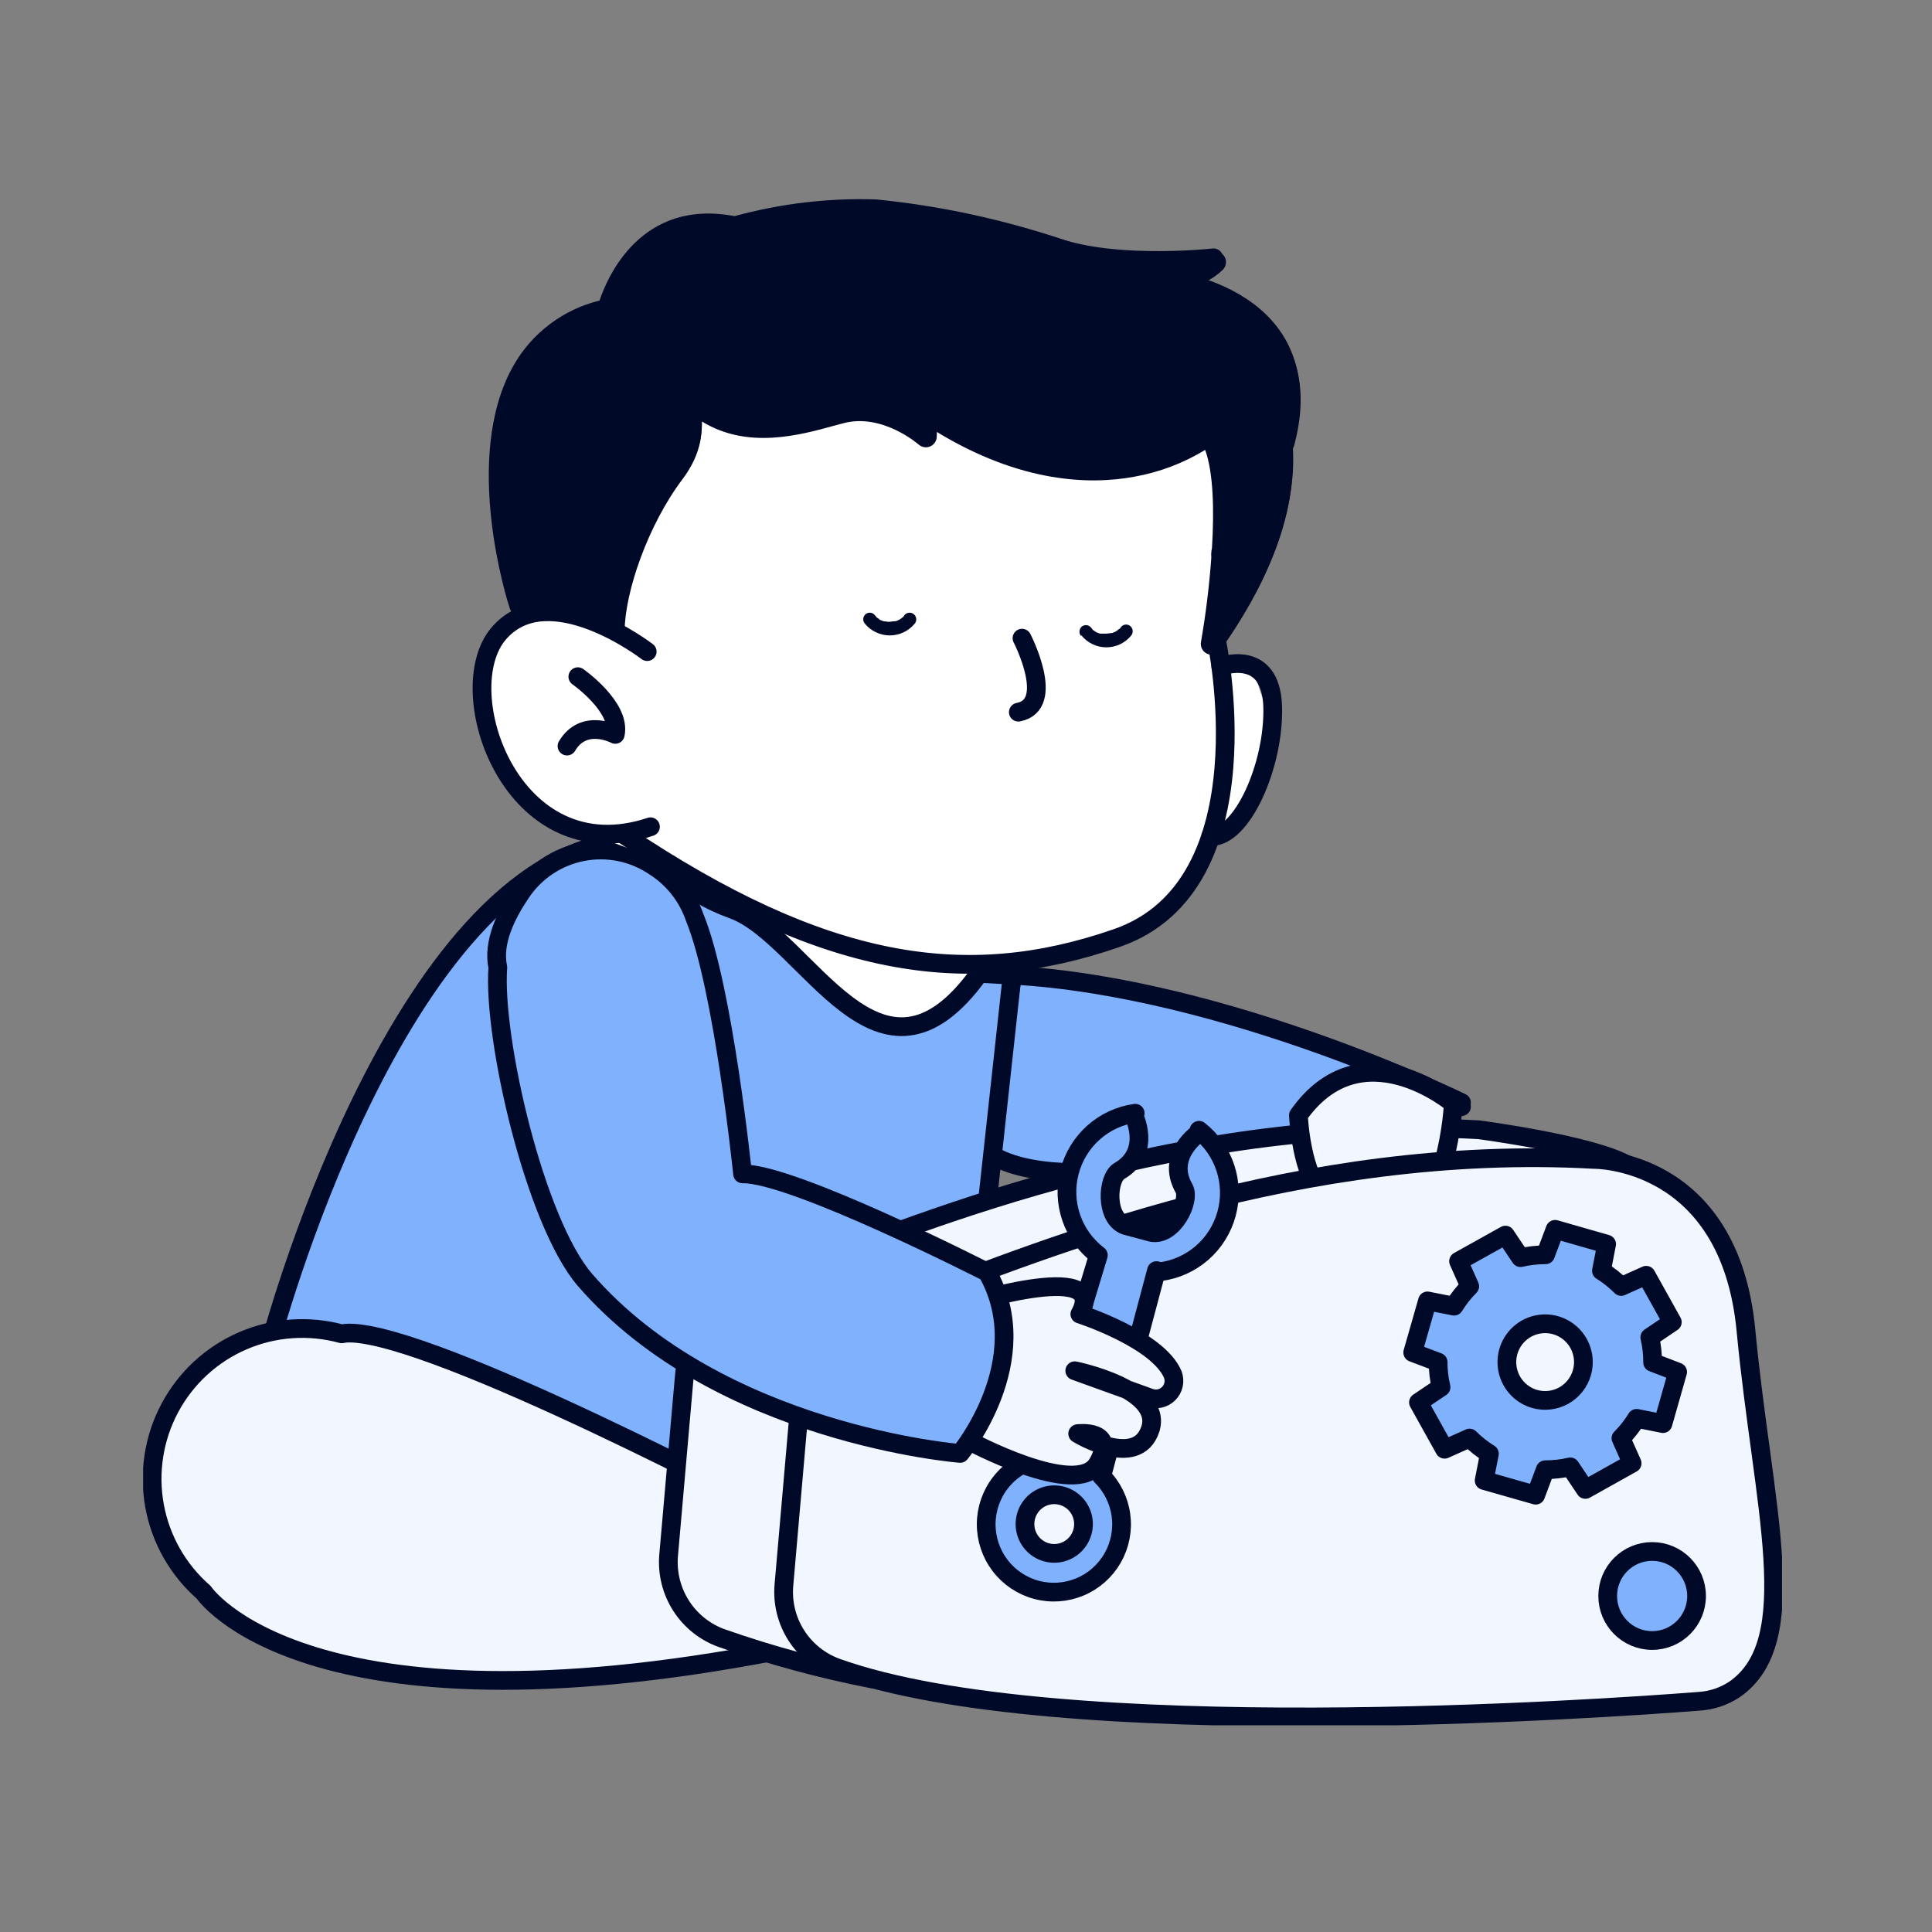 <svg width="243" height="243" viewBox="0 0 243 243" fill="none" xmlns="http://www.w3.org/2000/svg">
<rect x="0" y="0" width="243" height="243" fill="#808080" stroke="none"/>
<g clip-path="url(#clip0_2_31)">
<path d="M98.556 113.137H126.1L127.285 122.655L116.349 133.422L100.737 128.128L92.202 119.219V112.664L98.556 113.137Z" fill="white"/>
<path d="M183.82 139.189L160.879 143.465C160.879 143.465 133.377 151.512 124.129 144.862L127.337 122.655C154.231 124.157 183.82 138.685 183.82 138.685" fill="#7FB1FC"/>
<path d="M183.82 139.189L160.879 143.465C160.879 143.465 133.377 151.512 124.129 144.862L127.337 122.655C154.231 124.157 183.82 138.685 183.82 138.685" stroke="#000927" stroke-width="2.356" stroke-linecap="round" stroke-linejoin="round"/>
<path d="M33.885 169.328C33.885 169.328 49.77 108.578 78.499 105.752C84.433 109.208 85.775 112.055 92.192 114.398C101.565 117.833 110.551 140.019 123.164 122.423L127.306 122.655L120.732 182.806C120.732 182.806 99.489 222.032 33.885 169.328Z" fill="#7FB1FC" stroke="#000927" stroke-width="2.356" stroke-linecap="round" stroke-linejoin="round"/>
<path d="M43.919 167.668C43.602 167.668 43.286 167.699 42.975 167.763C38.852 166.635 34.47 166.943 30.544 168.636C26.618 170.329 23.383 173.306 21.366 177.082C19.349 180.857 18.671 185.206 19.442 189.418C20.214 193.629 22.389 197.454 25.612 200.265V200.265C25.612 200.265 38.194 219.174 97.864 207.619V190.548C97.864 190.548 54.76 167.658 43.919 167.668Z" fill="#F2F7FF" stroke="#000927" stroke-width="2.356" stroke-linecap="round" stroke-linejoin="round"/>
<path d="M109.691 211.17C103.286 209.92 96.979 208.21 90.818 206.054C88.704 205.306 86.896 203.876 85.68 201.988C84.463 200.1 83.907 197.861 84.097 195.622L86.069 173.121C86.202 171.548 86.648 170.019 87.381 168.622C88.114 167.226 89.118 165.991 90.336 164.99C93.446 162.608 96.919 160.746 100.622 159.475C116.695 153.434 149.031 140.019 186.001 142.099C186.001 142.099 200.198 143.959 204.654 146.522" fill="#F2F7FF"/>
<path d="M109.691 211.17C103.286 209.92 96.979 208.21 90.818 206.054C88.704 205.306 86.896 203.876 85.68 201.988C84.463 200.1 83.907 197.861 84.097 195.622L86.069 173.121C86.202 171.548 86.648 170.019 87.381 168.622C88.114 167.226 89.118 165.991 90.336 164.99C93.446 162.608 96.919 160.746 100.622 159.475C116.695 153.434 149.031 140.019 186.001 142.099C186.001 142.099 200.198 143.959 204.654 146.522" stroke="#000927" stroke-width="2.356" stroke-linecap="round" stroke-linejoin="round"/>
<path d="M86.593 167.742L101.618 170.127" stroke="#000927" stroke-width="2.356" stroke-linecap="round" stroke-linejoin="round"/>
<path d="M165.325 148.833C161.529 148.833 161.215 150.84 163.049 154.275C164.884 157.71 168.407 156.155 175.265 154.569C182.122 152.983 182.793 138.811 182.793 138.811C182.793 138.811 171.259 129.042 163.312 140.271C163.312 140.271 163.637 148.108 166.635 150.44" fill="#F2F7FF"/>
<path d="M165.325 148.833C161.529 148.833 161.215 150.84 163.049 154.275C164.884 157.71 168.407 156.155 175.265 154.569C182.122 152.983 182.793 138.811 182.793 138.811C182.793 138.811 171.259 129.042 163.312 140.271C163.312 140.271 163.637 148.108 166.635 150.44" stroke="#000927" stroke-width="2.356" stroke-linecap="round" stroke-linejoin="round"/>
<path d="M165.723 156.26C165.723 156.26 172.297 155.315 172.381 149.232Z" fill="#F2F7FF"/>
<path d="M165.723 156.26C165.723 156.26 172.297 155.315 172.381 149.232" stroke="#000927" stroke-width="2.356" stroke-linecap="round" stroke-linejoin="round"/>
<path d="M171.029 154.621C171.029 154.621 177.602 153.676 177.676 147.593Z" fill="#F2F7FF"/>
<path d="M171.029 154.621C171.029 154.621 177.602 153.676 177.676 147.593" stroke="#000927" stroke-width="2.356" stroke-linecap="round" stroke-linejoin="round"/>
<path d="M105.309 209.783C103.195 209.038 101.388 207.61 100.173 205.724C98.958 203.837 98.404 201.599 98.598 199.362L100.559 176.86C100.695 175.288 101.143 173.758 101.878 172.362C102.613 170.966 103.619 169.731 104.837 168.73C107.94 166.344 111.411 164.481 115.112 163.214C131.185 157.174 163.521 143.759 200.502 145.829C200.502 145.829 217.561 145.608 219.605 167.385C221.702 189.445 226.945 206.4 218.169 212.483C216.826 213.375 215.27 213.894 213.66 213.985C201.519 214.931 133.083 219.679 105.309 209.783Z" fill="#F2F7FF" stroke="#000927" stroke-width="2.356" stroke-linecap="round" stroke-linejoin="round"/>
<path d="M138.578 185.653L145.456 159.811L145.948 159.947C147.897 159.69 149.726 158.862 151.207 157.568C152.687 156.273 153.754 154.57 154.272 152.67C154.79 150.771 154.738 148.761 154.121 146.892C153.504 145.022 152.349 143.377 150.803 142.162C150.829 142.256 150.85 142.35 150.866 142.446C150.866 142.446 146.536 145.282 148.916 149.463C149.796 151.029 147.521 155.525 144.827 155.01L141.566 154.138C138.976 153.245 139.238 148.203 140.779 147.289C144.973 144.852 142.572 140.229 142.572 140.229C142.572 140.229 142.709 140.093 142.782 140.019C140.831 140.293 139.004 141.141 137.533 142.454C136.062 143.767 135.012 145.488 134.516 147.399C134.02 149.31 134.1 151.325 134.747 153.19C135.393 155.055 136.577 156.686 138.148 157.878L130.41 183.468C128.591 183.942 126.98 185.006 125.828 186.493C124.676 187.98 124.047 189.808 124.04 191.691C124.033 193.573 124.648 195.406 125.789 196.902C126.929 198.398 128.532 199.474 130.347 199.962C132.162 200.45 134.087 200.322 135.822 199.6C137.557 198.877 139.005 197.599 139.94 195.966C140.875 194.333 141.244 192.436 140.99 190.57C140.736 188.705 139.873 186.976 138.536 185.653H138.578ZM131.647 195.255C130.944 195.066 130.313 194.673 129.833 194.125C129.353 193.578 129.046 192.9 128.95 192.177C128.855 191.454 128.975 190.719 129.296 190.065C129.617 189.411 130.125 188.867 130.754 188.502C131.384 188.137 132.107 187.967 132.833 188.013C133.559 188.06 134.256 188.321 134.834 188.763C135.412 189.206 135.846 189.811 136.081 190.5C136.316 191.19 136.342 191.934 136.155 192.639C136.031 193.107 135.816 193.547 135.522 193.932C135.228 194.317 134.862 194.641 134.443 194.884C134.024 195.127 133.561 195.284 133.082 195.348C132.602 195.412 132.114 195.38 131.647 195.255V195.255Z" fill="#7FB1FC" stroke="#000927" stroke-width="2.356" stroke-linecap="round" stroke-linejoin="round"/>
<path d="M121.812 181.188C121.812 181.188 135.442 188.542 138.043 184.109C140.643 179.676 135.547 180.317 135.547 180.317C135.547 180.317 143.002 184.865 144.68 179.76C146.357 174.654 135.18 172.406 135.18 172.406L144.617 175.81C145.021 175.957 145.459 175.986 145.879 175.892C146.299 175.799 146.683 175.588 146.988 175.284C147.293 174.98 147.505 174.595 147.599 174.175C147.693 173.755 147.666 173.316 147.521 172.911C145.686 168.456 135.82 165.284 135.82 165.284C139.783 158.119 120.396 164.317 120.396 164.317" fill="#F2F7FF"/>
<path d="M121.812 181.188C121.812 181.188 135.442 188.542 138.043 184.109C140.643 179.676 135.547 180.317 135.547 180.317C135.547 180.317 143.002 184.865 144.68 179.76C146.357 174.654 135.18 172.406 135.18 172.406L144.617 175.81C145.021 175.957 145.459 175.986 145.879 175.892C146.299 175.799 146.683 175.588 146.988 175.284C147.293 174.98 147.505 174.595 147.599 174.175C147.693 173.755 147.666 173.316 147.521 172.911C145.686 168.456 135.82 165.284 135.82 165.284C139.783 158.119 120.396 164.317 120.396 164.317" stroke="#000927" stroke-width="2.356" stroke-linecap="round" stroke-linejoin="round"/>
<path d="M65.528 112.276C66.412 110.953 67.547 109.819 68.87 108.937C70.192 108.055 71.674 107.443 73.233 107.137C74.791 106.83 76.395 106.835 77.952 107.151C79.508 107.467 80.988 108.087 82.305 108.977C84.677 110.48 86.466 112.747 87.379 115.406V115.406C90.986 124.146 93.398 147.646 93.398 147.646C99.689 147.52 124.171 160.021 124.171 160.021C130.462 171.104 120.764 182.806 120.764 182.806C120.764 182.806 90.462 180.443 73.581 160.987C67.29 153.697 61.964 130.649 62.614 121.678C61.943 118.558 63.61 115.122 65.528 112.276Z" fill="#7FB1FC" stroke="#000927" stroke-width="2.356" stroke-linecap="round" stroke-linejoin="round"/>
<path d="M209.162 179.056L211.008 172.564L207.862 171.356C207.866 170.295 207.746 169.237 207.506 168.204L210.337 166.292L207.055 160.399L203.909 161.807C203.16 161.055 202.326 160.392 201.425 159.832L202.074 156.481L195.595 154.621L194.389 157.825C193.33 157.822 192.275 157.941 191.244 158.182L189.346 155.346L183.453 158.634L184.858 161.786C184.105 162.538 183.444 163.378 182.887 164.286L179.542 163.624L177.686 170.116L180.884 171.324C180.879 172.386 181.002 173.444 181.251 174.476L178.41 176.388L181.692 182.281L184.837 180.873C185.591 181.625 186.428 182.288 187.333 182.848L186.672 186.21L193.152 188.059L194.358 184.855C195.416 184.857 196.472 184.737 197.503 184.498L199.401 187.334L205.283 184.046L203.878 180.894C204.634 180.144 205.296 179.305 205.849 178.394L209.162 179.056ZM193.026 175.957C192.11 175.696 191.293 175.169 190.676 174.443C190.059 173.716 189.671 172.823 189.561 171.876C189.451 170.929 189.624 169.97 190.058 169.121C190.492 168.272 191.168 167.571 191.999 167.107C192.83 166.643 193.781 166.436 194.729 166.513C195.678 166.59 196.583 166.946 197.329 167.538C198.075 168.13 198.63 168.931 198.922 169.838C199.214 170.746 199.231 171.72 198.971 172.637C198.622 173.867 197.8 174.908 196.685 175.531C195.57 176.153 194.254 176.307 193.026 175.957V175.957Z" fill="#7FB1FC" stroke="#000927" stroke-width="2.356" stroke-linecap="round" stroke-linejoin="round"/>
<path d="M207.799 206.337C210.886 206.337 213.388 203.831 213.388 200.738C213.388 197.646 210.886 195.139 207.799 195.139C204.713 195.139 202.211 197.646 202.211 200.738C202.211 203.831 204.713 206.337 207.799 206.337Z" fill="#7FB1FC" stroke="#000927" stroke-width="2.356" stroke-linecap="round" stroke-linejoin="round"/>
<path d="M84.926 42.48L75.248 76.065L69.366 76.968L66.283 77.157L60.999 83.229L62.362 94.617L66.032 100.268L73.78 104.744L83.615 108.399L101.817 117.444L114.105 120.995L129.235 120.774L142.415 117.77L148.003 112.969L151.076 108.221L157.283 100.783L159.998 91.392L157.807 84.847L151.17 80.624L157.325 61.242L154.934 51.073L134.237 49.035L84.926 42.48Z" fill="white"/>
<path d="M158.352 47.187C158.352 47.187 168.187 58.28 152.973 80.351C152.973 80.351 156.37 60.024 152.344 53.92C152.344 53.92 138.462 65.801 116.852 51.819" stroke="#000927" stroke-width="2.356" stroke-linecap="round" stroke-linejoin="round"/>
<path d="M110.425 44.35C110.425 44.35 116.936 49.865 116.643 54.74C116.643 54.74 111.547 50.275 105.833 51.893C100.119 53.511 91.909 56.441 85.523 48.983C85.523 48.983 89.392 53.605 84.894 59.572C80.396 65.539 77.439 74.163 77.387 79.29" stroke="#000927" stroke-width="2.356" stroke-linecap="round" stroke-linejoin="round"/>
<path d="M161.686 54.96C166.216 36.503 145.414 34.927 145.414 34.927C146.725 35.031 148.043 34.862 149.286 34.432C150.529 34.002 151.67 33.319 152.638 32.427C152.638 32.427 141.104 33.698 133.429 31.282C125.762 28.785 117.837 27.168 109.807 26.46C102.761 26.05 92.381 28.362 89.885 29.685" stroke="#000927" stroke-width="2.356" stroke-linecap="round" stroke-linejoin="round"/>
<path d="M65.78 76.706C65.78 76.706 54.823 44.665 76.359 39.35C76.359 39.35 79.274 26.25 92.202 28.761" stroke="#000927" stroke-width="2.356" stroke-linecap="round" stroke-linejoin="round"/>
<path d="M78.582 105.069C103.453 121.699 121.33 124.651 140.507 117.969C159.684 111.288 152.973 80.34 152.973 80.34" stroke="#000927" stroke-width="2.356" stroke-linecap="round" stroke-linejoin="round"/>
<path d="M153.55 83.807C153.55 83.807 159.841 81.485 160.072 88.839C160.302 96.192 156.213 105.405 152.281 105.206" stroke="#000927" stroke-width="2.356" stroke-linecap="round" stroke-linejoin="round"/>
<path d="M128.543 80.267C128.543 80.267 132.895 88.671 128.082 89.574" stroke="#000927" stroke-width="2.356" stroke-linecap="round" stroke-linejoin="round"/>
<path d="M161.068 41.976C158.699 38.875 155.433 36.583 151.715 35.41C152.485 35.021 153.192 34.519 153.812 33.919C154.007 33.718 154.136 33.462 154.181 33.186C154.226 32.91 154.185 32.627 154.064 32.374C153.94 32.124 153.744 31.917 153.501 31.78C153.257 31.643 152.979 31.583 152.701 31.608C152.596 31.608 141.345 32.658 134.09 30.273C126.356 27.633 118.346 25.892 110.216 25.084C104.203 24.886 98.194 25.595 92.391 27.185C80.627 24.948 76.401 34.833 75.405 37.806C73.123 38.361 70.98 39.382 69.109 40.805C67.239 42.227 65.68 44.02 64.532 46.073C58.042 57.629 63.872 75.792 64.123 76.538C64.191 76.748 64.309 76.939 64.467 77.094C64.626 77.248 64.819 77.362 65.031 77.424C65.243 77.486 65.467 77.495 65.684 77.451C65.9 77.406 66.103 77.309 66.273 77.168C67.321 76.895 72.05 78.218 76.496 80.067C76.625 80.127 76.763 80.162 76.905 80.172H77.072C77.196 80.162 77.319 80.14 77.439 80.109L77.597 80.036H77.733L77.922 79.889C78.03 79.782 78.118 79.658 78.184 79.521C78.188 79.49 78.188 79.458 78.184 79.427C78.241 79.293 78.276 79.151 78.289 79.006L78.373 77.819C79.325 71.401 81.87 65.326 85.775 60.15C87.435 58.148 88.327 55.619 88.291 53.017C94.037 56.536 100.517 54.761 105.067 53.5L106.053 53.237C110.97 51.914 115.489 55.874 115.552 55.916C115.743 56.086 115.976 56.198 116.227 56.241C116.478 56.284 116.736 56.256 116.972 56.16C117.207 56.064 117.412 55.903 117.561 55.697C117.71 55.49 117.799 55.246 117.817 54.992C117.817 54.771 117.817 54.551 117.817 54.319C128.397 60.759 137.109 60.99 142.667 59.961C145.82 59.399 148.842 58.256 151.579 56.589C152.627 59.446 152.722 64.226 152.439 68.911C152.348 69.317 152.32 69.736 152.355 70.15C152.098 73.7 151.664 77.234 151.055 80.74C150.999 81.045 151.049 81.36 151.195 81.633C151.342 81.906 151.577 82.121 151.862 82.242C152.001 82.292 152.145 82.327 152.292 82.347C152.527 82.363 152.762 82.319 152.975 82.218C153.188 82.116 153.372 81.962 153.508 81.769C161.298 70.77 162.944 62.335 162.525 56.557C162.627 56.417 162.705 56.261 162.756 56.095C164.297 50.443 163.699 45.716 161.068 41.976Z" fill="#000927"/>
<path d="M81.403 81.958C81.403 81.958 69.041 72.43 62.761 79.636C56.48 86.843 64.396 109.796 81.812 103.987" stroke="#000927" stroke-width="2.356" stroke-linecap="round" stroke-linejoin="round"/>
<path d="M72.679 85.11C72.679 85.11 78.131 88.923 77.387 92.369C77.387 92.369 73.434 90.268 71.316 93.839" stroke="#000927" stroke-width="2.356" stroke-linecap="round" stroke-linejoin="round"/>
<path d="M108.769 78.428C109.15 78.895 109.63 79.27 110.174 79.528C110.718 79.786 111.312 79.92 111.914 79.92C112.516 79.92 113.11 79.786 113.654 79.528C114.198 79.27 114.678 78.895 115.06 78.428C115.199 78.254 115.263 78.032 115.238 77.81C115.214 77.589 115.102 77.386 114.928 77.247C114.755 77.107 114.533 77.043 114.312 77.067C114.09 77.092 113.888 77.204 113.749 77.378C113.749 77.378 113.592 77.641 113.539 77.641C113.487 77.641 113.634 77.546 113.592 77.641H113.529L113.403 77.746C113.317 77.816 113.226 77.879 113.13 77.935C112.994 78.019 113.246 77.935 113.13 77.935L112.984 78.008L112.669 78.134H112.533C112.365 78.187 112.701 78.134 112.533 78.134C112.365 78.134 112.092 78.197 111.862 78.208H111.683L111.379 78.155H111.212C111.075 78.155 111.159 78.155 111.212 78.155C111.101 78.136 110.994 78.097 110.897 78.04C110.834 78.04 110.635 77.956 110.603 77.893H110.666H110.593L110.425 77.756C110.373 77.756 110.184 77.599 110.174 77.535C110.163 77.472 110.278 77.662 110.174 77.535L110.048 77.388C109.983 77.302 109.901 77.229 109.808 77.174C109.714 77.119 109.611 77.083 109.504 77.068C109.397 77.053 109.288 77.06 109.183 77.088C109.078 77.116 108.98 77.165 108.894 77.231C108.724 77.366 108.613 77.561 108.583 77.777C108.554 77.992 108.609 78.211 108.737 78.386L108.769 78.428Z" fill="#000927"/>
<path d="M136.008 79.91C136.387 80.381 136.866 80.761 137.41 81.022C137.955 81.284 138.55 81.419 139.154 81.419C139.758 81.419 140.354 81.284 140.898 81.022C141.442 80.761 141.921 80.381 142.299 79.91C142.43 79.732 142.488 79.511 142.46 79.292C142.433 79.073 142.323 78.873 142.153 78.733C142.067 78.665 141.969 78.615 141.865 78.586C141.76 78.556 141.651 78.547 141.542 78.56C141.434 78.573 141.33 78.606 141.235 78.66C141.14 78.713 141.056 78.784 140.989 78.87C140.989 78.87 140.821 79.132 140.779 79.132V79.08L140.716 79.132L140.59 79.248L140.318 79.437C140.182 79.521 140.433 79.384 140.318 79.437C140.262 79.453 140.209 79.478 140.161 79.51L139.857 79.626H139.72C139.542 79.626 139.888 79.626 139.72 79.626C139.498 79.666 139.274 79.69 139.049 79.7H138.861H138.556H138.389C138.263 79.7 138.336 79.7 138.389 79.7C138.277 79.683 138.17 79.644 138.074 79.584C138.011 79.584 137.802 79.5 137.77 79.437H137.833H137.76L137.623 79.332C137.571 79.332 137.382 79.185 137.372 79.111C137.361 79.038 137.476 79.237 137.372 79.111L137.246 78.954C137.113 78.781 136.918 78.668 136.703 78.636C136.488 78.605 136.269 78.658 136.092 78.786C135.921 78.924 135.809 79.123 135.779 79.342C135.75 79.561 135.806 79.783 135.935 79.962L136.008 79.91Z" fill="#000927"/>
</g>
<defs>
<clipPath id="clip0_2_31">
<rect width="206.135" height="192" fill="white" transform="translate(18 25)"/>
</clipPath>
</defs>
</svg>
